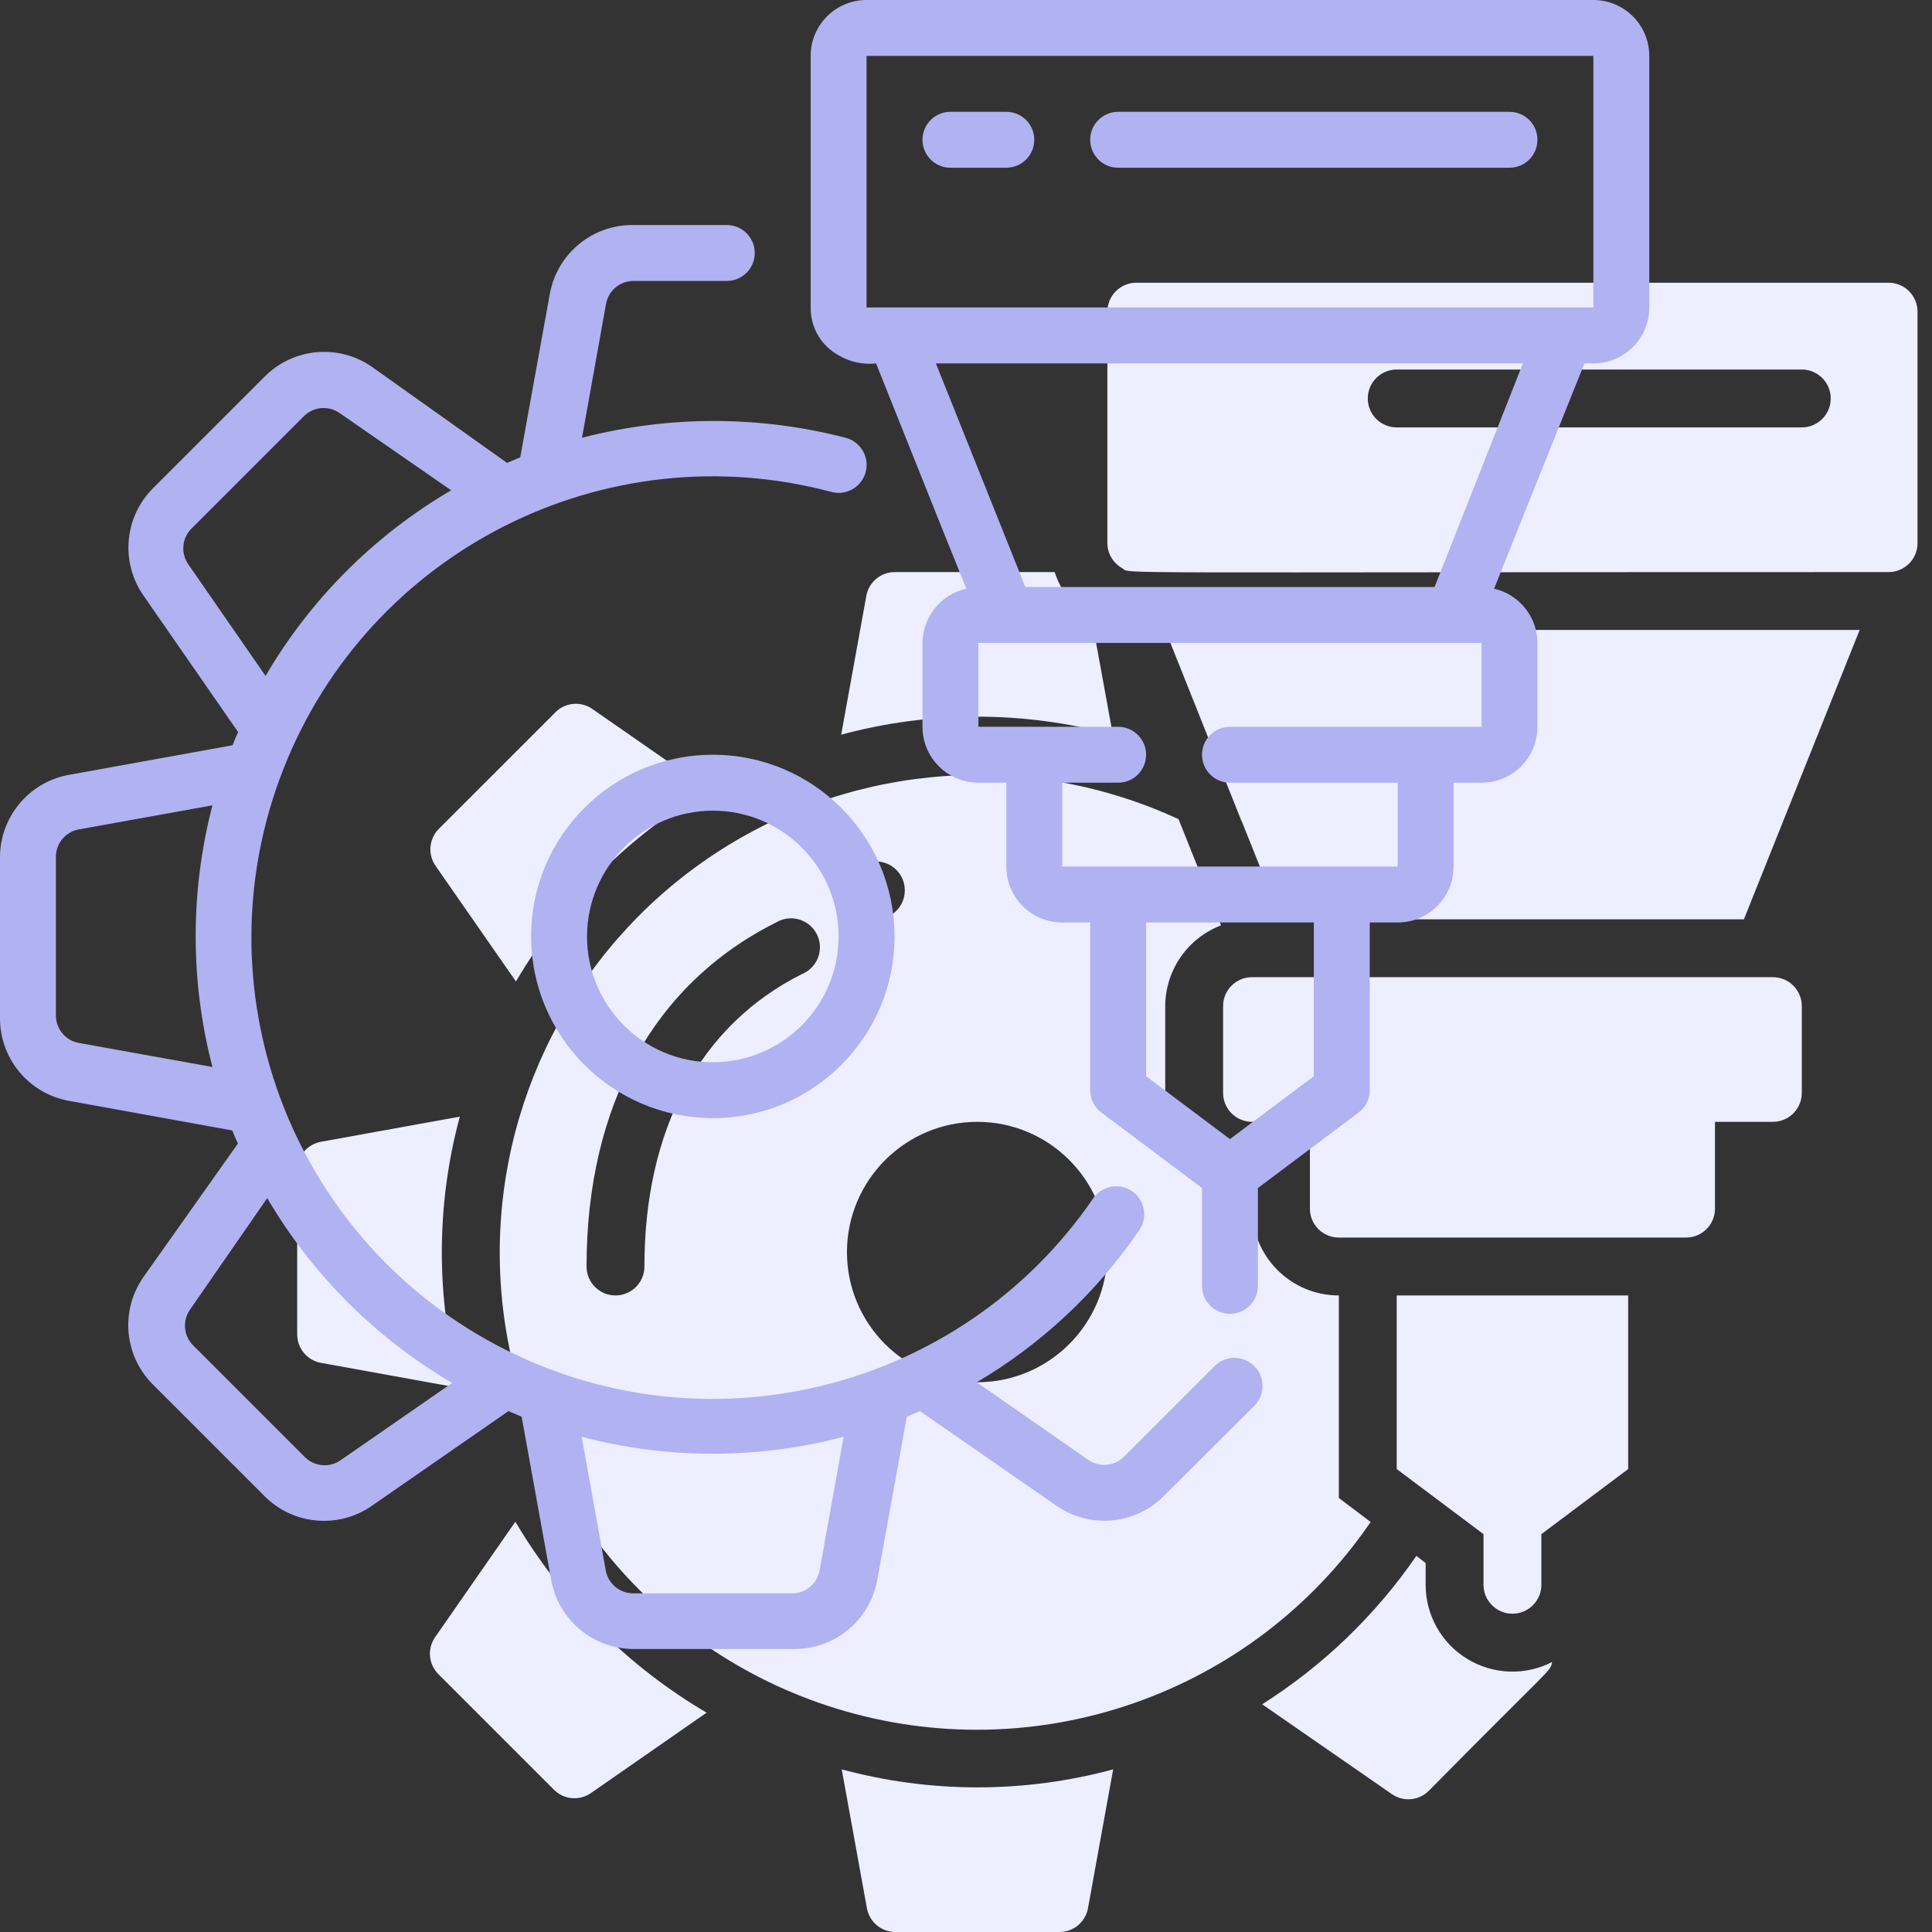 <svg width="82" height="82" viewBox="0 0 82 82" fill="none" xmlns="http://www.w3.org/2000/svg">
<rect x="0" y="0" width="82" height="82" fill="#333333" stroke="none"/>
<g clip-path="url(#clip0_2360_1438)">
<path d="M49.456 26.737L52.686 34.83L52.698 34.842L54.368 39.018H74.017L78.93 26.737H49.456Z" fill="#EDEEFF"/>
<path d="M56.824 52.526H71.561C72.24 52.526 72.789 51.977 72.789 51.298V47.614H75.246C75.924 47.614 76.474 47.064 76.474 46.386V42.702C76.474 42.023 75.924 41.474 75.246 41.474H53.14C52.462 41.474 51.912 42.023 51.912 42.702V46.386C51.912 47.064 52.462 47.614 53.14 47.614H55.596V51.298C55.596 51.977 56.146 52.526 56.824 52.526Z" fill="#EDEEFF"/>
<path d="M62.965 65.114V67.263C62.965 67.941 63.515 68.491 64.193 68.491C64.871 68.491 65.421 67.941 65.421 67.263V65.114L69.105 62.351V54.983H59.281V62.351L62.965 65.114Z" fill="#EDEEFF"/>
<path d="M80.158 12H48.228C47.55 12 47 12.55 47 13.228V23.053C47.003 23.498 47.248 23.907 47.639 24.121C48.019 24.367 46.153 24.281 80.158 24.281C80.836 24.281 81.386 23.731 81.386 23.053V13.228C81.386 12.55 80.836 12 80.158 12ZM76.474 18.14H59.281C58.602 18.14 58.053 17.59 58.053 16.912C58.053 16.234 58.602 15.684 59.281 15.684H76.474C77.152 15.684 77.702 16.234 77.702 16.912C77.702 17.59 77.152 18.14 76.474 18.14Z" fill="#EDEEFF"/>
<path d="M47.233 31.183L46.337 26.27C45.587 25.822 45.028 25.114 44.765 24.281H37.998C37.398 24.271 36.878 24.697 36.77 25.288L35.702 31.183C39.478 30.162 43.457 30.162 47.233 31.183Z" fill="#EDEEFF"/>
<path d="M21.21 53.14C21.2 62.024 26.98 69.877 35.466 72.507C43.951 75.137 53.16 71.93 58.175 64.598L56.825 63.579V54.983C54.79 54.983 53.14 53.333 53.14 51.298V50.07C51.106 50.07 49.456 48.421 49.456 46.386V42.702C49.462 41.18 50.404 39.818 51.826 39.275L50.021 34.768C43.745 31.863 36.421 32.355 30.59 36.073C24.759 39.792 21.224 46.224 21.21 53.14ZM37.175 36.561C37.854 36.561 38.403 37.111 38.403 37.789C38.403 38.468 37.854 39.017 37.175 39.017C36.497 39.017 35.947 38.468 35.947 37.789C35.947 37.111 36.497 36.561 37.175 36.561ZM41.474 47.614C44.526 47.614 47 50.088 47 53.14C47 56.193 44.526 58.667 41.474 58.667C38.422 58.667 35.947 56.193 35.947 53.14C35.954 50.091 38.424 47.621 41.474 47.614ZM32.938 39.153C33.333 38.915 33.827 38.919 34.218 39.161C34.61 39.403 34.833 39.844 34.796 40.303C34.759 40.762 34.469 41.162 34.044 41.339C29.721 43.5 27.351 47.909 27.351 53.754C27.351 54.433 26.801 54.983 26.123 54.983C25.445 54.983 24.895 54.433 24.895 53.754C24.895 46.926 27.756 41.744 32.938 39.153Z" fill="#EDEEFF"/>
<path d="M37.998 82H44.949C45.55 82.01 46.069 81.584 46.177 80.993L47.246 75.098C43.473 76.116 39.499 76.116 35.726 75.098L36.795 80.993C36.901 81.575 37.407 81.998 37.998 82Z" fill="#EDEEFF"/>
<path d="M21.874 64.586L18.46 69.498C18.128 69.986 18.19 70.641 18.607 71.058L23.519 75.97C23.939 76.384 24.594 76.44 25.079 76.105L29.991 72.691C26.643 70.72 23.85 67.931 21.874 64.586Z" fill="#EDEEFF"/>
<path d="M53.57 72.335L59.084 76.154C59.572 76.486 60.227 76.424 60.644 76.007C65.924 70.653 65.802 70.96 65.875 70.542C64.733 71.129 63.368 71.078 62.272 70.408C61.176 69.739 60.508 68.547 60.509 67.263V66.342L60.116 66.035C58.382 68.555 56.155 70.698 53.57 72.335Z" fill="#EDEEFF"/>
<path d="M23.532 30.274L18.619 35.186C18.206 35.606 18.149 36.261 18.484 36.746L21.898 41.658C23.878 38.29 26.685 35.483 30.053 33.504L25.14 30.09C24.634 29.739 23.946 29.817 23.532 30.274Z" fill="#EDEEFF"/>
<path d="M12.614 49.665V56.616C12.604 57.216 13.03 57.736 13.621 57.844L19.516 58.912C18.498 55.14 18.498 51.165 19.516 47.393L13.621 48.461C13.039 48.568 12.616 49.074 12.614 49.665Z" fill="#EDEEFF"/>
</g>
<g clip-path="url(#clip1_2360_1438)">
<path d="M30.254 47.458C34.514 47.458 37.966 44.005 37.966 39.746C37.966 35.487 34.514 32.034 30.254 32.034C25.995 32.034 22.543 35.487 22.543 39.746C22.549 44.002 25.998 47.451 30.254 47.458ZM30.254 34.407C33.203 34.407 35.593 36.797 35.593 39.746C35.593 42.694 33.203 45.085 30.254 45.085C27.306 45.085 24.915 42.694 24.915 39.746C24.922 36.8 27.308 34.413 30.254 34.407Z" fill="#B1B2F2"/>
<path d="M2.919 32.888C1.206 33.201 -0.028 34.707 -8.56418e-06 36.447V43.163C-0.028 44.903 1.206 46.409 2.919 46.722L9.859 47.98C9.931 48.169 10.014 48.359 10.097 48.537L6.075 54.22C5.096 55.636 5.271 57.549 6.49 58.764L11.236 63.51C12.454 64.725 14.367 64.895 15.78 63.913L21.581 59.892L22.139 60.129L23.397 67.07C23.71 68.782 25.215 70.016 26.956 69.988H33.671C35.412 70.016 36.917 68.782 37.23 67.07L38.488 60.129L39.046 59.892L44.847 63.913C46.263 64.892 48.176 64.717 49.392 63.498L53.212 59.69C53.69 59.238 53.711 58.483 53.259 58.005C52.807 57.527 52.053 57.505 51.575 57.958L47.707 61.825C47.304 62.229 46.671 62.288 46.2 61.968L41.454 58.669C44.204 57.048 46.562 54.841 48.359 52.203C48.726 51.66 48.583 50.921 48.039 50.554C47.495 50.187 46.757 50.331 46.39 50.875C40.757 59.08 29.864 61.754 21.072 57.088C12.281 52.422 8.39 41.901 12.029 32.638C15.669 23.374 25.68 18.316 35.297 20.881C35.708 20.987 36.144 20.866 36.442 20.563C36.739 20.26 36.852 19.821 36.738 19.412C36.624 19.003 36.301 18.686 35.89 18.58C32.221 17.631 28.371 17.631 24.702 18.58L25.722 12.897C25.826 12.326 26.328 11.914 26.909 11.924H30.848C31.503 11.924 32.034 11.393 32.034 10.737C32.034 10.082 31.503 9.551 30.848 9.551H26.897C25.156 9.522 23.65 10.757 23.337 12.47L22.08 19.41L21.522 19.647L15.78 15.566C14.364 14.588 12.451 14.762 11.236 15.981L6.49 20.727C5.275 21.945 5.105 23.858 6.086 25.271L10.108 31.073C10.025 31.251 9.942 31.441 9.871 31.631L2.919 32.888ZM2.373 43.103V36.388C2.363 35.808 2.775 35.306 3.346 35.202L9.017 34.181C8.068 37.822 8.068 41.646 9.017 45.286L3.346 44.266C2.784 44.163 2.375 43.675 2.373 43.103ZM35.807 60.983L34.786 66.654C34.682 67.225 34.18 67.637 33.6 67.627H26.897C26.316 67.637 25.814 67.225 25.71 66.654L24.69 60.983C28.334 61.94 32.163 61.94 35.807 60.983ZM19.197 58.693L14.451 61.98C13.982 62.303 13.35 62.249 12.944 61.849L8.198 57.103C7.795 56.7 7.735 56.068 8.056 55.597L11.342 50.851C13.243 54.092 15.943 56.792 19.185 58.693H19.197ZM8.151 22.412L12.897 17.666C13.3 17.263 13.932 17.203 14.403 17.524L19.149 20.81C15.89 22.716 13.177 25.429 11.271 28.688L7.985 23.942C7.657 23.461 7.727 22.812 8.151 22.412Z" fill="#B1B2F2"/>
<path d="M67.627 0H36.78C35.469 0 34.407 1.062 34.407 2.373V13.051C34.396 13.895 34.853 14.675 35.593 15.08C36.072 15.364 36.63 15.485 37.183 15.424C40.588 23.954 39.805 21.973 41.015 24.986C39.933 25.225 39.16 26.18 39.153 27.288V30.848C39.153 32.158 40.215 33.22 41.526 33.22H42.712V36.78C42.712 38.09 43.774 39.153 45.085 39.153H46.271V46.271C46.271 46.645 46.447 46.996 46.746 47.22L51.017 50.424V54.576C51.017 55.231 51.548 55.763 52.203 55.763C52.859 55.763 53.39 55.231 53.39 54.576V50.424L57.661 47.22C57.96 46.996 58.136 46.645 58.136 46.271V39.153H59.322C60.633 39.153 61.695 38.09 61.695 36.78V33.22H62.882C64.192 33.22 65.254 32.158 65.254 30.848V27.288C65.25 26.187 64.488 25.234 63.415 24.986L67.248 15.424H67.627C68.938 15.424 70 14.361 70 13.051V2.373C70 1.062 68.938 0 67.627 0V0ZM55.763 45.678L52.203 48.347L48.644 45.678V39.153H55.763V45.678ZM62.882 30.848H52.203C51.548 30.848 51.017 31.379 51.017 32.034C51.017 32.689 51.548 33.22 52.203 33.22H59.322V36.78H45.085V33.22H47.458C48.113 33.22 48.644 32.689 48.644 32.034C48.644 31.379 48.113 30.848 47.458 30.848H41.526V27.288H62.882V30.848ZM60.888 24.915H43.519L39.722 15.424H64.637L60.888 24.915ZM67.627 13.051H36.78V2.373H67.627V13.051Z" fill="#B1B2F2"/>
<path d="M40.339 7.119H42.712C43.367 7.119 43.898 6.587 43.898 5.932C43.898 5.277 43.367 4.746 42.712 4.746H40.339C39.684 4.746 39.153 5.277 39.153 5.932C39.153 6.587 39.684 7.119 40.339 7.119Z" fill="#B1B2F2"/>
<path d="M47.458 7.119H64.068C64.723 7.119 65.254 6.587 65.254 5.932C65.254 5.277 64.723 4.746 64.068 4.746H47.458C46.802 4.746 46.271 5.277 46.271 5.932C46.271 6.587 46.802 7.119 47.458 7.119Z" fill="#B1B2F2"/>
</g>
<defs>
<clipPath id="clip0_2360_1438">
<rect width="70" height="70" fill="white" transform="translate(12 12)"/>
</clipPath>
<clipPath id="clip1_2360_1438">
<rect width="70" height="70" fill="white"/>
</clipPath>
</defs>
</svg>
